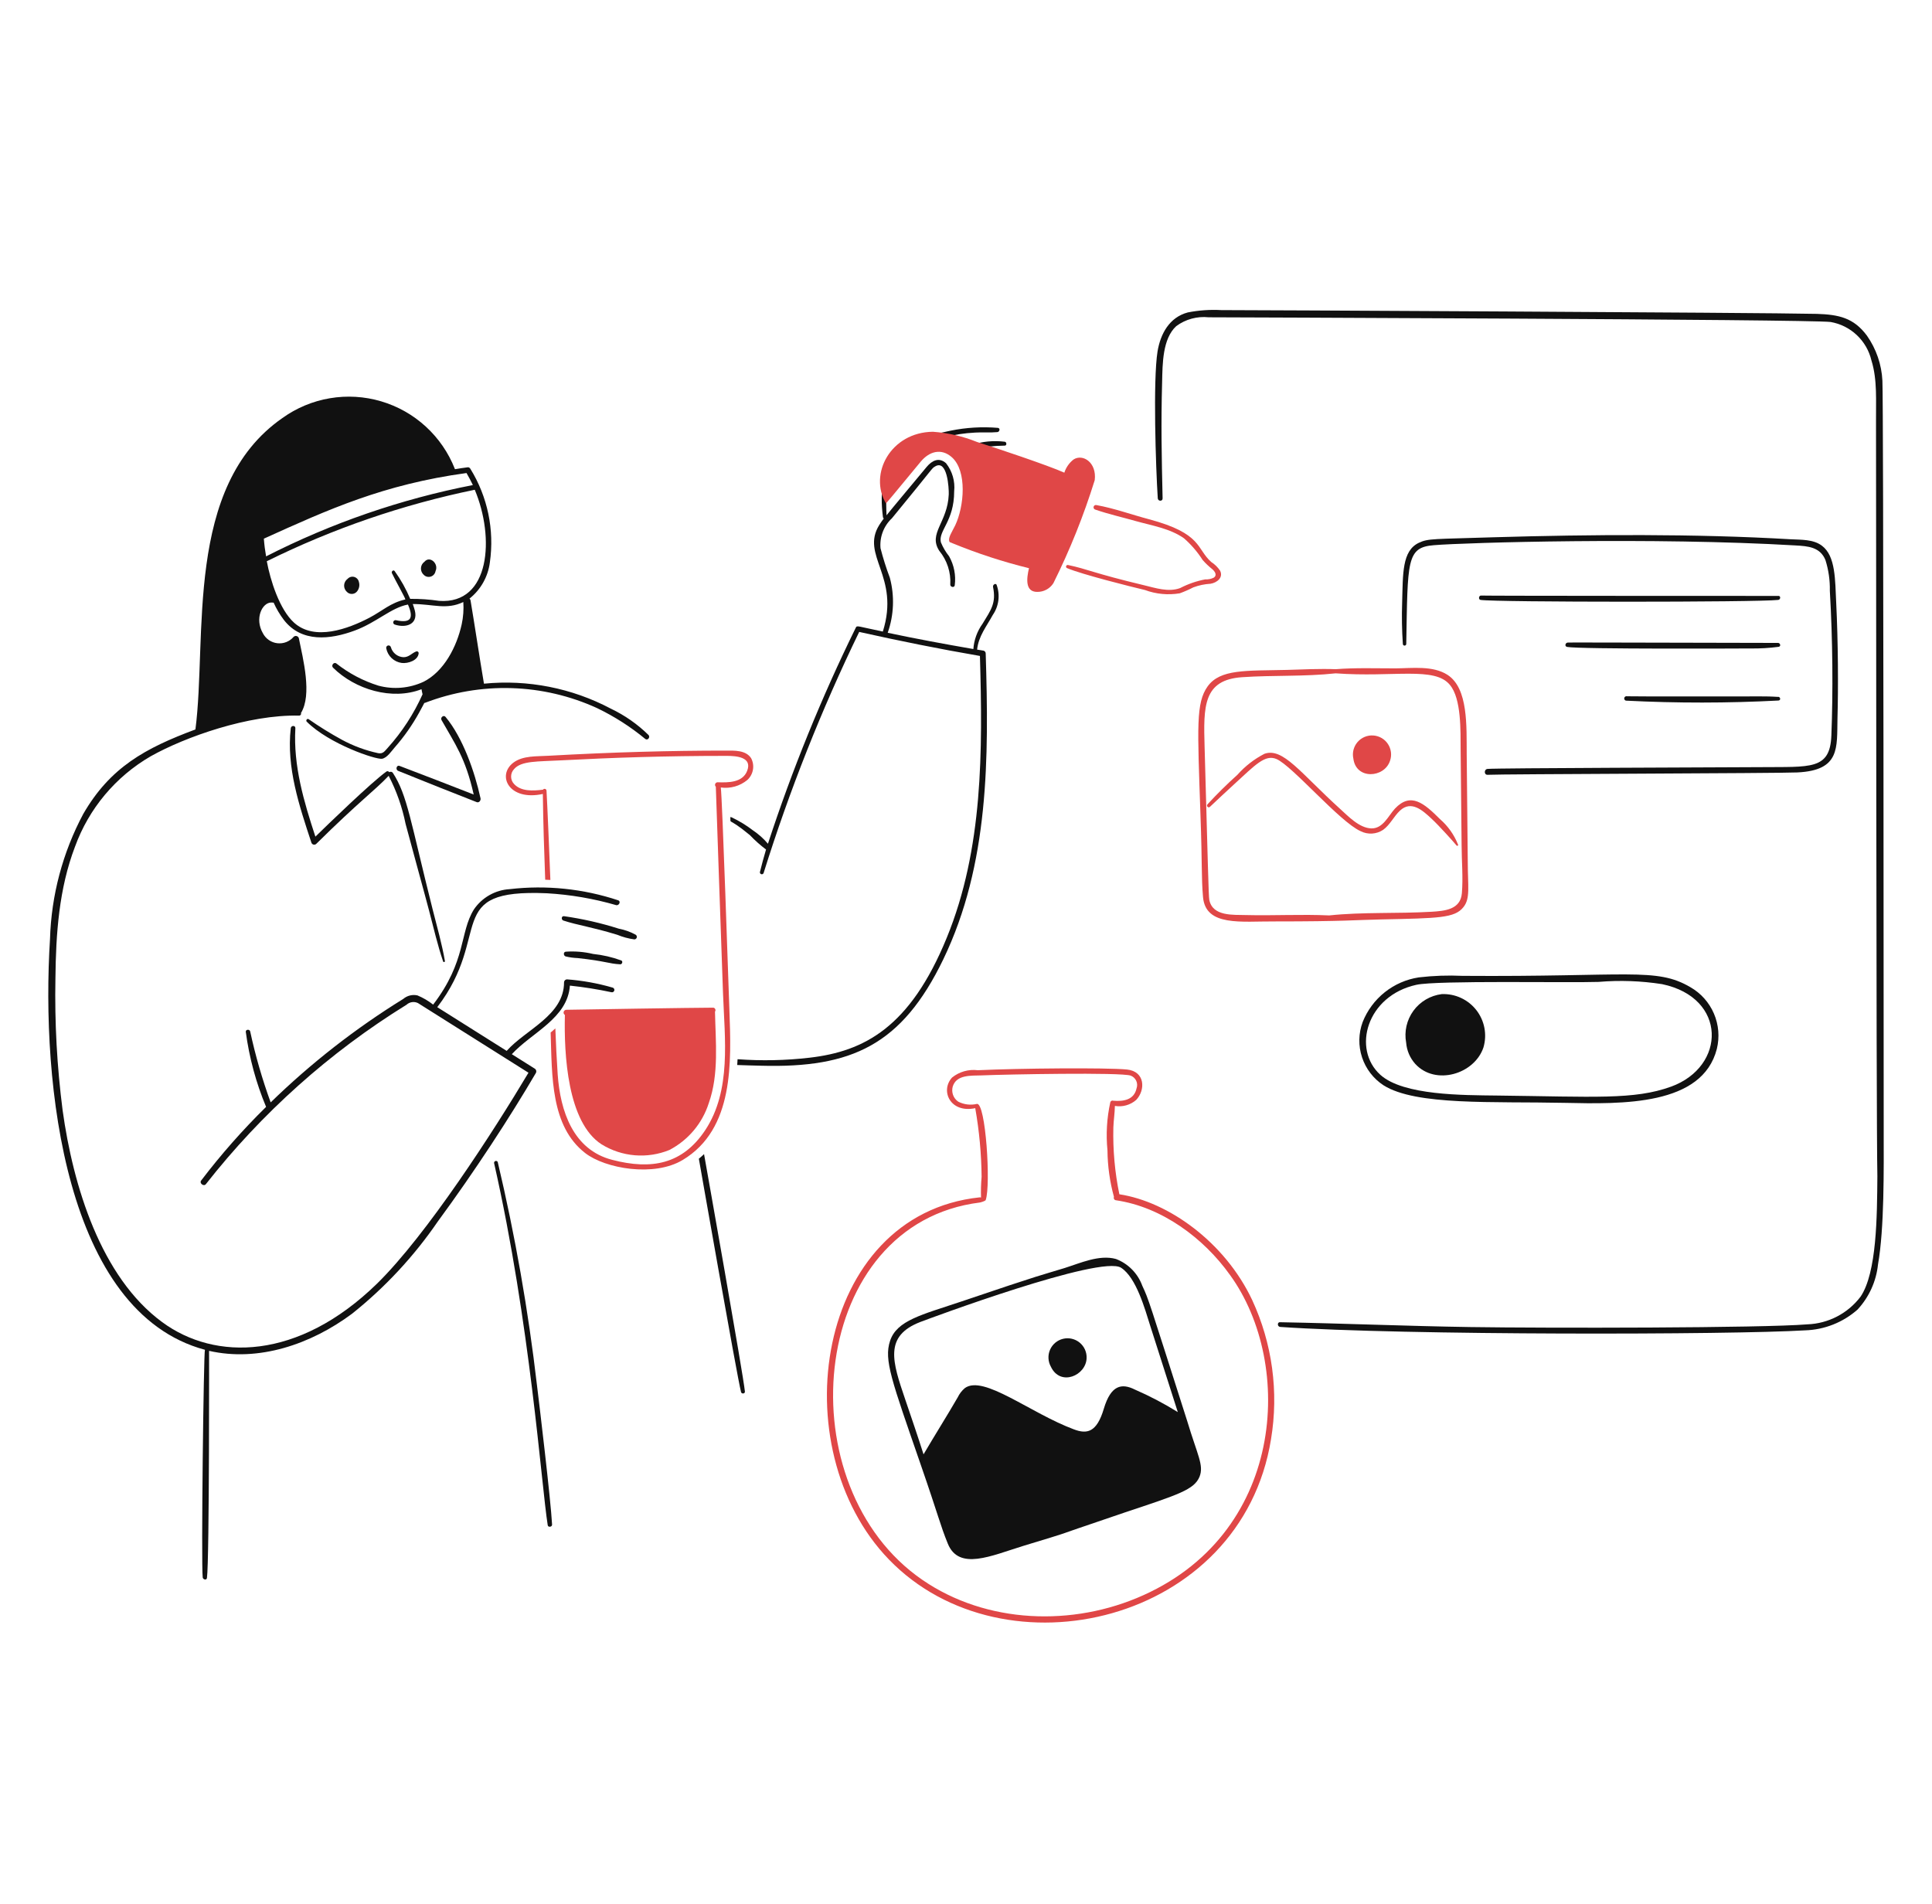 <svg viewBox="0 0 280 276" fill="none" xmlns="http://www.w3.org/2000/svg"><path d="M140.98 65.1C142.514 64.777 144.075 64.606 145.642 64.588C145.932 64.554 145.898 64.092 145.642 64.028C144.017 63.822 142.366 63.979 140.809 64.488C140.736 64.517 140.675 64.572 140.64 64.643C140.604 64.714 140.597 64.795 140.618 64.871C140.639 64.948 140.688 65.013 140.755 65.055C140.822 65.098 140.902 65.114 140.98 65.1Z" fill="#111111"/><path d="M176.827 82.718C176.489 82.215 176.054 81.787 175.546 81.458C173.372 79.548 174.286 77.332 166.513 75.258C164.003 74.592 161.473 73.671 158.914 73.21C158.828 73.185 158.736 73.196 158.657 73.239C158.579 73.282 158.521 73.355 158.496 73.441C158.471 73.526 158.482 73.619 158.525 73.697C158.568 73.775 158.64 73.834 158.726 73.858C160.656 74.525 162.688 74.978 164.651 75.538C166.974 76.188 169.569 76.598 171.584 78.015C172.635 78.933 173.55 79.997 174.3 81.173C174.722 81.651 175.185 82.091 175.683 82.488C176.042 82.796 176.45 83.342 175.921 83.719C175.537 83.915 175.106 84.004 174.675 83.975C173.407 84.216 172.181 84.641 171.035 85.235C169.327 85.866 167.45 85.218 165.759 84.815C158.493 83.084 157.592 82.474 154.797 81.896C154.736 81.88 154.671 81.889 154.616 81.921C154.562 81.953 154.522 82.005 154.506 82.066C154.49 82.127 154.499 82.192 154.531 82.246C154.563 82.301 154.615 82.34 154.676 82.356C156.793 83.251 163.862 85.03 165.929 85.515C167.543 86.114 169.286 86.279 170.983 85.994C171.65 85.751 172.301 85.466 172.931 85.14C173.736 84.836 174.582 84.658 175.441 84.61C176.365 84.459 177.325 83.72 176.827 82.718Z" fill="#E04747"/><path d="M78.982 118.663C79.005 118.663 79.027 118.654 79.043 118.638C79.059 118.622 79.068 118.6 79.068 118.577C79.068 118.555 79.059 118.533 79.043 118.517C79.027 118.501 79.005 118.492 78.982 118.492C78.96 118.492 78.938 118.501 78.922 118.517C78.906 118.533 78.897 118.555 78.897 118.577C78.897 118.6 78.906 118.622 78.922 118.638C78.938 118.654 78.96 118.663 78.982 118.663Z" fill="#E04747"/><path d="M181.471 188.416C177.524 180.051 169.351 174.185 162.226 173.1C161.569 169.916 161.277 166.668 161.356 163.418C161.391 162.376 161.561 161.335 161.578 160.293C162.126 160.387 162.687 160.357 163.222 160.206C163.757 160.056 164.251 159.788 164.669 159.422C166.011 158.011 165.998 155.288 163.32 155.016C160.352 154.728 147.601 154.839 141.702 155.119C141.043 155.037 140.373 155.089 139.734 155.271C139.094 155.453 138.498 155.762 137.98 156.178C136.228 158.101 137.721 161.389 141.34 160.618C141.92 163.905 142.229 167.235 142.262 170.573C142.174 171.572 142.146 172.575 142.177 173.578C142.119 173.549 142.054 173.537 141.989 173.544C118.147 176.064 113.228 209.913 128.829 226.034C145.548 243.334 179.914 235.295 184.206 208.6C185.345 201.75 184.391 194.716 181.471 188.416ZM164.72 231.636C154.406 235.904 141.873 235.136 132.8 228.357C113.824 214.161 117.488 177.359 142.003 174.294C142.057 174.294 142.792 174.096 142.857 173.936C143.618 171.763 142.857 159.747 141.576 160.003C140.667 160.217 139.711 160.102 138.879 159.678C138.533 159.444 138.27 159.107 138.126 158.715C137.982 158.323 137.965 157.895 138.076 157.493C138.606 155.735 140.757 155.922 142.226 155.87C145.842 155.719 162.476 155.399 163.877 155.904C164.23 156.041 164.516 156.311 164.673 156.655C164.83 157 164.846 157.393 164.717 157.749C164.359 159.429 162.821 159.662 161.357 159.541C161.314 159.523 161.267 159.514 161.219 159.516C161.172 159.517 161.126 159.529 161.084 159.55C161.042 159.571 161.004 159.601 160.975 159.638C160.946 159.675 160.924 159.718 160.913 159.764C160.41 162.05 160.271 164.401 160.503 166.73C160.523 169.01 160.839 171.277 161.442 173.475C161.42 173.528 161.411 173.585 161.415 173.642C161.42 173.699 161.438 173.754 161.468 173.803C161.498 173.852 161.54 173.892 161.589 173.921C161.638 173.951 161.693 173.968 161.75 173.971C168.375 174.944 174.437 179.431 178.262 184.797C187.625 197.698 186.311 222.694 164.72 231.636Z" fill="#E04747"/><path d="M157.48 196.84C157.496 196.413 157.413 195.989 157.237 195.6C157.062 195.21 156.798 194.867 156.468 194.597C156.138 194.326 155.749 194.136 155.333 194.041C154.917 193.946 154.484 193.948 154.069 194.048C153.654 194.148 153.267 194.342 152.94 194.616C152.613 194.89 152.353 195.237 152.182 195.628C152.011 196.019 151.932 196.444 151.953 196.871C151.973 197.297 152.092 197.713 152.3 198.086C153.671 201.006 157.413 199.374 157.48 196.84Z" fill="#111111"/><path d="M172.06 205.971C166.474 188.471 166.48 188.331 165.554 186.371C165.235 185.485 164.728 184.678 164.067 184.006C163.407 183.334 162.61 182.813 161.729 182.477C159.305 181.811 156.572 183.075 154.284 183.792C150.564 184.94 151.654 184.468 139.275 188.658C133.602 190.565 129.979 191.366 128.995 194.345C128.083 197.102 129.2 200.021 133.434 212.275C136.094 219.96 136.226 220.931 137.362 223.733C138.971 227.699 143.651 225.495 148.324 224.057C156.919 221.425 149.584 223.758 162.992 219.225C170.81 216.619 173.085 215.916 173.853 214.017C174.495 212.369 173.544 210.911 172.06 205.971ZM131.2 202.86C129.332 197.371 128.078 193.652 133.386 191.607C134.595 191.142 159.583 181.836 162.483 183.753C164.688 185.192 165.921 189.707 166.718 192.221C168.049 196.371 169.375 200.521 170.696 204.67C168.706 203.434 166.629 202.344 164.48 201.408C162.558 200.448 160.999 200.745 159.972 204.191C158.946 207.638 157.531 207.885 155.652 207.18C149.3 204.814 142.555 199.23 139.84 201.187C139.401 201.557 139.046 202.017 138.799 202.535C137.33 205.08 135.384 208.17 133.847 210.795C133.01 208.156 132.101 205.512 131.2 202.86Z" fill="#111111"/><path d="M212.72 124.895C212.72 124.366 212.617 114.001 212.566 109.322C212.535 105.262 212.807 99.765 209.783 97.812C207.665 96.447 204.677 96.856 202.286 96.874C199.384 96.874 196.463 96.771 193.578 96.993C191.239 96.908 188.866 97.027 186.526 97.096C180.548 97.236 176.844 96.956 175.017 99.487C173.317 101.888 173.54 105.259 173.975 117.928C174.255 125.663 174.093 126.976 174.35 130.018C174.728 134.331 179.913 133.518 184.733 133.553C194.902 133.553 196.419 133.339 200.186 133.262C208.519 133.085 210.826 133.073 212.086 131.487C213.116 130.222 212.72 128.489 212.72 124.895ZM211.866 129.471C211.666 131.851 209.373 132.033 207.444 132.152C202.525 132.443 197.54 132.17 192.639 132.682C188.626 132.493 184.596 132.733 180.583 132.63C178.704 132.579 175.75 132.835 175.263 130.445C175.148 129.885 175.048 124.743 174.58 108.263C174.404 102.367 174.37 98.542 180.009 98.154C184.517 97.847 189.077 98.085 193.568 97.594C201.986 98.209 207.941 96.566 210.132 99.274C211.812 101.266 211.665 106.004 211.686 108.615C211.736 113.225 211.826 122.475 211.826 122.475C211.833 124.793 212.059 127.184 211.866 129.471Z" fill="#E04747"/><path d="M201.45 110.278C201.592 109.874 201.639 109.443 201.586 109.019C201.533 108.594 201.382 108.187 201.146 107.831C200.909 107.474 200.593 107.177 200.223 106.963C199.852 106.75 199.437 106.625 199.009 106.599C198.582 106.572 198.155 106.646 197.761 106.813C197.367 106.98 197.017 107.236 196.739 107.561C196.461 107.886 196.262 108.271 196.157 108.687C196.053 109.102 196.047 109.535 196.139 109.953C196.525 113.039 200.627 112.769 201.45 110.278Z" fill="#E04747"/><path d="M208.69 118.72C206.367 116.399 204.453 114.775 202.167 117.201C201.194 118.259 200.442 120.103 198.752 120.07C196.993 120.018 195.405 118.311 194.193 117.218C188.44 112 185.944 108.317 183.26 109.253C181.777 110.015 180.448 111.046 179.34 112.293C177.82 113.659 176.386 115.077 175 116.579C174.777 116.819 175.119 117.177 175.358 116.938C176.519 115.844 177.698 114.736 178.875 113.659C181.924 110.872 183.338 109.302 185.006 110.019C187.302 111.017 194.173 119.129 197.186 120.47C197.697 120.731 198.269 120.851 198.842 120.818C199.415 120.785 199.97 120.6 200.448 120.282C201.473 119.547 201.988 118.335 202.906 117.482C204.546 115.963 206.185 117.466 207.466 118.661C208.586 119.69 210.826 122.205 211.086 122.538C211.189 122.657 211.393 122.555 211.308 122.417C210.747 120.991 209.848 119.723 208.69 118.72Z" fill="#E04747"/><path d="M266.116 87.36C265.954 84.084 266.048 80.594 264.05 79.1C262.79 78.142 261.01 78.246 259.507 78.161C245.706 77.349 230.446 77.461 216.597 77.869C207.712 78.159 207.018 78.022 205.633 78.673C203.183 79.832 203.328 83.143 203.209 87.353C203.141 89.346 203.175 91.34 203.311 93.33C203.311 93.395 203.337 93.458 203.383 93.505C203.43 93.551 203.493 93.577 203.559 93.577C203.624 93.577 203.687 93.551 203.734 93.505C203.78 93.458 203.806 93.395 203.806 93.33C204.021 81.256 203.825 79.33 207.819 79.02C212.32 78.641 239.756 77.847 260.19 79.054C262.017 79.156 263.794 79.275 264.562 81.189C265.011 82.625 265.225 84.124 265.194 85.628C265.614 92.827 265.663 100.313 265.416 106.597C265.227 111.644 262.366 111.121 255.221 111.191C249.95 111.227 216.769 111.317 215.601 111.447C215.055 111.481 215.055 112.335 215.601 112.3C217.12 112.19 258.136 112.087 260.477 111.958C266.732 111.665 266.206 108.364 266.3 104.154C266.427 99.739 266.398 93.055 266.116 87.36Z" fill="#111111"/><path d="M257.715 86.953C258.09 86.902 258.09 86.321 257.715 86.372C257.715 86.372 215.096 86.372 214.666 86.321C214.308 86.286 214.222 86.902 214.581 86.953C216.805 87.296 254.565 87.303 257.715 86.953Z" fill="#111111"/><path d="M257.629 93.185C257.527 93.198 227.081 93.1 227.286 93.134C226.876 93.083 226.688 93.681 227.115 93.766C228.824 94.114 253.526 93.989 253.667 93.988C255.043 94.011 256.418 93.931 257.782 93.75C258.16 93.681 258.006 93.139 257.629 93.185Z" fill="#111111"/><path d="M257.629 101.006C257.404 101.006 256.967 100.937 255.238 100.937C254.825 100.937 236.016 100.962 235.806 100.92C235.722 100.898 235.633 100.909 235.557 100.953C235.482 100.996 235.427 101.067 235.404 101.151C235.382 101.235 235.393 101.325 235.437 101.4C235.48 101.475 235.551 101.531 235.635 101.553C243.007 101.927 250.394 101.921 257.765 101.535C258.16 101.485 258.005 100.92 257.629 101.006Z" fill="#111111"/><path d="M208.946 144.088C208.135 144.189 207.354 144.454 206.649 144.867C205.945 145.281 205.332 145.834 204.85 146.493C204.367 147.152 204.024 147.902 203.841 148.698C203.659 149.495 203.641 150.32 203.79 151.123C203.881 152.272 204.349 153.358 205.121 154.214C208.025 157.373 213.676 155.716 214.991 151.823C215.263 150.902 215.31 149.93 215.131 148.987C214.951 148.044 214.549 147.157 213.958 146.401C213.366 145.644 212.603 145.04 211.732 144.638C210.86 144.235 209.905 144.047 208.946 144.088Z" fill="#111111"/><path d="M244.976 143.08C240.015 140.167 235.98 141.614 211.968 141.441C209.854 141.343 207.736 141.417 205.633 141.662C203.828 141.934 202.126 142.676 200.697 143.811C199.268 144.947 198.162 146.437 197.488 148.134C196.879 149.779 196.847 151.582 197.396 153.248C197.945 154.914 199.043 156.344 200.511 157.304C205.204 160.271 216.373 159.628 226.722 159.848C235.162 160.035 246.711 160.276 248.818 152.027C249.236 150.321 249.088 148.525 248.395 146.911C247.702 145.296 246.502 143.952 244.976 143.08ZM242.158 157.508C236.838 159.432 231.098 158.956 216.937 158.789C212.037 158.728 203.414 158.789 200.067 155.8C195.912 152.067 198.068 144.32 205.275 142.738C208.268 142.078 227.434 142.467 231.673 142.318C234.744 142.058 237.834 142.167 240.878 142.642C250.327 144.605 250.195 154.605 242.158 157.51V157.508Z" fill="#111111"/><path d="M273 163.691C272.992 158.158 272.983 57.702 272.812 55.175C272.696 52.833 271.92 50.571 270.572 48.651C268.642 46.049 266.486 45.599 263.315 45.493C255.615 45.305 178.875 44.933 176.998 44.947C175.368 44.855 173.733 44.97 172.131 45.287C169.471 46.005 168.186 48.378 167.759 50.94C167.09 55.126 167.502 67.696 167.793 72.233C167.828 72.677 168.511 72.695 168.493 72.233C168.353 66.213 168.255 61.422 168.424 55.346C168.483 52.738 168.477 49.095 170.472 47.268C171.823 46.269 173.499 45.812 175.169 45.989C175.309 45.989 262.307 46.269 265.311 46.67C266.733 46.917 268.052 47.577 269.102 48.567C270.153 49.557 270.889 50.833 271.221 52.238C272.108 55.072 271.852 58.197 271.886 61.134C271.914 65.363 271.897 162.096 272.083 170.488C272.038 176.316 272.005 184.449 269.648 187.939C268.742 189.136 267.582 190.117 266.25 190.811C264.918 191.505 263.449 191.895 261.948 191.951C255.352 192.496 224.218 192.511 213.111 192.345C203.907 192.205 194.72 191.815 185.531 191.645C185.087 191.593 185.087 192.296 185.548 192.328C203.652 193.563 250.965 193.476 261.604 192.822C264.409 192.737 267.097 191.674 269.202 189.818C270.875 188.017 271.918 185.722 272.174 183.277C273.101 177.996 273.007 169.572 273 163.691Z" fill="#111111"/><path d="M92.131 135.482C91.374 135.065 90.556 134.771 89.706 134.611C87.102 133.783 84.433 133.175 81.726 132.791C81.351 132.756 81.316 133.304 81.641 133.423C83.741 134.11 85.747 134.352 89.461 135.489C90.254 135.818 91.087 136.042 91.938 136.156C92.016 136.154 92.092 136.127 92.154 136.079C92.216 136.032 92.261 135.965 92.283 135.89C92.304 135.815 92.301 135.735 92.274 135.661C92.247 135.588 92.197 135.525 92.131 135.482Z" fill="#111111"/><path d="M90.031 139.205C88.715 138.725 87.344 138.41 85.95 138.265C84.648 137.955 83.306 137.846 81.971 137.941C81.613 138.009 81.663 138.522 81.971 138.624C82.542 138.763 83.126 138.843 83.713 138.863C87.823 139.31 88.193 139.678 89.894 139.768C90.167 139.784 90.32 139.325 90.031 139.205Z" fill="#111111"/><path d="M58.219 96.089C59.125 96.202 60.599 95.729 60.677 94.671C60.678 94.629 60.67 94.588 60.651 94.55C60.633 94.512 60.606 94.48 60.573 94.454C60.539 94.429 60.5 94.413 60.459 94.406C60.418 94.399 60.376 94.402 60.336 94.415C59.653 94.671 59.277 95.269 58.457 95.255C58.041 95.233 57.642 95.08 57.318 94.819C56.993 94.558 56.759 94.202 56.648 93.8C56.623 93.712 56.564 93.637 56.484 93.592C56.404 93.547 56.31 93.536 56.221 93.561C56.133 93.585 56.058 93.644 56.013 93.725C55.968 93.805 55.957 93.899 55.982 93.988C56.089 94.527 56.363 95.02 56.764 95.397C57.165 95.773 57.674 96.016 58.219 96.089Z" fill="#111111"/><path d="M52.003 84.307C51.962 84.14 51.876 83.988 51.754 83.866C51.633 83.744 51.481 83.658 51.315 83.616C51.148 83.573 50.973 83.577 50.809 83.627C50.644 83.676 50.496 83.769 50.38 83.896C50.232 84.002 50.109 84.14 50.021 84.3C49.933 84.46 49.883 84.637 49.873 84.82C49.863 85.002 49.894 85.184 49.965 85.352C50.035 85.52 50.142 85.671 50.278 85.792C50.372 85.888 50.485 85.964 50.61 86.015C50.735 86.066 50.869 86.09 51.003 86.087C51.138 86.084 51.27 86.053 51.393 85.996C51.515 85.939 51.624 85.858 51.713 85.757C51.883 85.561 51.998 85.324 52.049 85.07C52.1 84.816 52.084 84.553 52.003 84.307Z" fill="#111111"/><path d="M61.515 81.42C61.366 81.526 61.243 81.664 61.155 81.823C61.068 81.983 61.017 82.161 61.007 82.343C60.997 82.525 61.029 82.707 61.099 82.876C61.169 83.044 61.276 83.194 61.412 83.315C61.542 83.448 61.705 83.541 61.884 83.587C62.063 83.632 62.251 83.627 62.427 83.572C62.604 83.518 62.762 83.415 62.884 83.277C63.006 83.138 63.087 82.968 63.119 82.786C63.624 81.714 62.3 80.486 61.515 81.42Z" fill="#111111"/><path d="M42.14 105.549C41.492 111.231 43.369 116.801 45.129 122.129C45.151 122.198 45.19 122.26 45.242 122.31C45.294 122.36 45.358 122.396 45.428 122.415C45.497 122.433 45.571 122.434 45.641 122.417C45.711 122.4 45.776 122.365 45.829 122.317C51.989 116.218 54.4 114.499 56.329 112.447C57.469 114.645 58.294 116.992 58.782 119.42C59.328 121.52 61.65 129.92 62.198 132.038C62.846 134.497 63.41 136.973 64.229 139.381C64.245 139.406 64.269 139.424 64.296 139.435C64.324 139.445 64.354 139.446 64.382 139.439C64.41 139.431 64.435 139.415 64.454 139.392C64.472 139.37 64.484 139.342 64.485 139.313C64.042 136.769 63.325 134.273 62.692 131.765C59.48 119.015 59.052 115.28 56.938 112.025C56.91 111.983 56.875 111.947 56.833 111.919C56.791 111.891 56.744 111.872 56.695 111.862C56.646 111.853 56.595 111.853 56.546 111.863C56.497 111.874 56.45 111.894 56.409 111.923C56.389 111.887 56.362 111.856 56.329 111.832C56.296 111.807 56.259 111.791 56.219 111.783C56.179 111.774 56.137 111.775 56.098 111.785C56.058 111.794 56.021 111.812 55.989 111.838C53.851 113.369 47.414 119.595 45.709 121.264C44.036 116.175 42.498 111 42.806 105.571C42.85 105.104 42.182 105.12 42.14 105.549Z" fill="#111111"/><path d="M69.642 115.709C68.802 111.877 67.092 106.935 64.571 103.909C64.291 103.568 63.785 103.995 63.99 104.37C65.919 107.793 67.462 109.83 68.652 115.161C65.083 113.761 61.502 112.378 57.911 111.013C57.467 110.842 57.28 111.559 57.707 111.73C61.496 113.267 65.298 114.781 69.112 116.271C69.454 116.374 69.706 116 69.642 115.709Z" fill="#111111"/><path d="M88.528 102.714C82.887 99.727 76.492 98.467 70.14 99.093C69.509 95.388 68.792 90.553 68.194 87.021C68.186 86.97 68.169 86.922 68.143 86.878C68.116 86.834 68.081 86.795 68.04 86.765C69.67 85.469 70.73 83.588 70.994 81.522C71.673 76.799 70.67 71.988 68.159 67.931C68.124 67.87 68.075 67.82 68.015 67.784C67.955 67.748 67.887 67.727 67.817 67.725C67.186 67.81 66.571 67.896 65.94 68.005C65.94 67.988 65.94 67.988 65.923 67.971C65.005 65.63 63.565 63.529 61.711 61.83C59.858 60.13 57.641 58.877 55.228 58.165C52.817 57.453 50.274 57.302 47.795 57.724C45.315 58.145 42.965 59.127 40.923 60.595C26.643 70.521 30.054 92.348 28.323 105.727C21.025 108.447 15.97 111.22 12.067 117.97C9.085 123.56 7.435 129.764 7.248 136.097C5.914 157.114 9.436 190.198 29.702 195.64C29.513 195.829 29.142 226.709 29.378 228.63C29.411 228.938 29.938 229.092 29.992 228.715C30.36 226.156 30.3 193.679 30.3 195.794C37.474 197.428 45.041 194.86 51.02 190.414C55.804 186.599 59.993 182.093 63.451 177.044C68.811 169.747 73.899 161.942 77.658 155.529C77.72 155.42 77.737 155.291 77.706 155.17C77.674 155.048 77.595 154.945 77.487 154.881C76.377 154.181 75.284 153.497 74.175 152.796C77.06 149.654 82.268 147.606 82.593 142.856C84.612 143.07 86.618 143.389 88.603 143.812C88.692 143.837 88.786 143.826 88.866 143.781C88.946 143.736 89.005 143.661 89.03 143.573C89.055 143.484 89.044 143.39 88.999 143.31C88.954 143.23 88.879 143.171 88.791 143.146C86.63 142.517 84.41 142.116 82.166 141.95C82.055 141.954 81.949 142 81.871 142.08C81.792 142.159 81.748 142.266 81.746 142.377C81.746 147.176 76.196 149.208 73.43 152.317C70.972 150.763 64.26 146.545 63.372 145.982C71.483 135.39 64.084 128.815 79.253 129.471C82.659 129.666 86.033 130.244 89.31 131.194C89.704 131.279 90.027 130.665 89.6 130.494C84.539 128.812 79.171 128.258 73.874 128.873C72.841 128.932 71.836 129.228 70.936 129.738C70.035 130.248 69.265 130.958 68.683 131.813C66.583 135.184 67.623 139.269 62.775 145.61C62.082 145.064 61.318 144.615 60.504 144.277C60.143 144.195 59.769 144.198 59.41 144.287C59.051 144.376 58.718 144.548 58.437 144.789C51.506 149.071 45.064 154.099 39.227 159.782C38.002 156.422 37.009 152.981 36.256 149.485C36.17 149.143 35.573 149.195 35.624 149.57C36.122 153.304 37.111 156.956 38.564 160.432C35.177 163.76 32.033 167.326 29.155 171.104C28.848 171.496 29.532 172.025 29.838 171.633C37.926 161.321 47.771 152.517 58.919 145.627C59.139 145.425 59.415 145.294 59.71 145.251C60.006 145.208 60.307 145.256 60.575 145.387C60.725 145.471 74.238 153.987 76.591 155.48C71.569 163.911 61.859 178.976 54.649 186.045C43.211 197.208 31.15 197.264 23.503 191.628C14.615 185.102 10.59 171.895 9.075 160.926C8.258 154.585 7.91 148.193 8.033 141.802C8.1 135.362 8.546 128.807 10.867 122.728C12.871 117.201 16.759 112.558 21.847 109.613C26.831 106.813 36.023 103.55 43.345 103.722C43.391 103.723 43.437 103.714 43.478 103.694C43.519 103.674 43.555 103.644 43.582 103.607C43.608 103.57 43.626 103.527 43.632 103.481C43.639 103.436 43.634 103.39 43.618 103.347C45.252 100.687 43.933 95.563 43.312 92.504C43.29 92.429 43.249 92.361 43.193 92.306C43.137 92.252 43.068 92.212 42.993 92.192C42.918 92.171 42.838 92.17 42.763 92.189C42.687 92.208 42.617 92.246 42.56 92.299C42.272 92.636 41.906 92.898 41.494 93.06C41.081 93.222 40.635 93.281 40.195 93.23C39.754 93.18 39.333 93.022 38.968 92.77C38.603 92.518 38.306 92.18 38.102 91.787C36.869 89.649 37.989 87.342 39.315 87.329C39.438 87.329 39.568 87.347 39.623 87.347H39.656C40.054 88.238 40.553 89.079 41.143 89.856C43.704 93.17 47.863 92.708 51.405 91.396C54.586 90.22 56.693 88.075 59.123 87.623C59.972 89.575 59.597 90.377 57.382 89.894C57.3 89.877 57.215 89.892 57.144 89.935C57.072 89.979 57.02 90.048 56.998 90.129C56.977 90.21 56.986 90.296 57.026 90.37C57.066 90.443 57.132 90.499 57.211 90.525C58.782 91.055 60.609 90.525 60.131 88.528C60.046 88.203 59.942 87.879 59.823 87.548C62.776 87.548 64.677 88.437 67.148 87.258C67.222 88.345 67.142 89.437 66.91 90.502C66.195 93.741 64.348 97.332 61.377 98.818C59.331 99.767 57.015 99.966 54.837 99.378C52.624 98.688 50.557 97.597 48.741 96.158C48.366 95.901 47.956 96.466 48.264 96.772C51.456 99.932 56.804 101.553 61.088 99.897C61.138 100.136 61.173 100.393 61.24 100.632C59.972 103.47 58.266 106.091 56.186 108.401C55.742 108.879 55.52 109.29 54.82 109.169C52.971 108.772 51.188 108.112 49.526 107.209C47.874 106.306 46.273 105.314 44.729 104.237C44.506 104.097 44.285 104.425 44.449 104.595C47.692 107.841 54.505 110.137 55.377 109.974C56.111 109.834 56.725 108.882 57.187 108.353C58.551 106.802 59.742 105.107 60.739 103.298C61.769 101.444 61.369 101.984 61.61 101.864C65.606 100.328 69.868 99.605 74.147 99.737C78.426 99.869 82.636 100.853 86.53 102.633C89.036 103.837 91.386 105.341 93.53 107.113C93.905 107.369 94.263 106.823 93.99 106.533C92.394 104.966 90.548 103.675 88.528 102.714ZM38.24 78.074C47.568 73.849 55.579 70.206 67.61 68.562C67.935 69.122 68.243 69.703 68.533 70.304C58.11 72.334 48.023 75.813 38.564 80.64C38.412 79.791 38.303 78.934 38.24 78.074ZM63.648 87.09C62.258 86.883 60.854 86.786 59.448 86.799C58.851 85.375 58.095 84.023 57.194 82.769C57.007 82.53 56.682 82.838 56.801 83.076C57.261 84.056 58.748 86.681 58.748 86.884C56.584 87.366 55.425 88.546 53.523 89.544C50.443 91.15 45.616 92.942 42.629 90.261C40.516 88.362 39.183 84.13 38.667 81.347C48.228 76.617 58.357 73.135 68.806 70.987C71.711 77.882 71.074 87.623 63.648 87.09Z" fill="#111111"/><path d="M77.822 200.78C76.558 189.891 74.659 179.087 72.135 168.42C72.106 168.361 72.057 168.315 71.997 168.289C71.937 168.262 71.87 168.258 71.807 168.276C71.744 168.294 71.689 168.334 71.653 168.388C71.616 168.442 71.599 168.507 71.606 168.573C76.868 191.8 78.449 215.235 79.38 221.06C79.43 221.418 80.028 221.333 80.011 220.975C79.825 217.42 78.156 203.454 77.822 200.78Z" fill="#111111"/><path d="M108.319 113.044C108.741 112.652 109.023 112.133 109.122 111.566C109.221 110.998 109.13 110.414 108.865 109.903C108.08 108.69 106.406 108.793 105.143 108.793C97.182 108.793 88.801 109.019 79.426 109.544C77.805 109.647 75.772 109.493 74.386 110.551C71.963 112.407 73.776 116.151 78.673 115.076C78.723 119.225 78.861 123.358 79.015 127.508C79.269 127.508 79.526 127.525 79.765 127.541C79.663 124.758 79.304 116.136 79.205 114.598C79.202 114.54 79.18 114.484 79.143 114.438C79.106 114.392 79.056 114.359 78.999 114.344C78.943 114.328 78.882 114.331 78.827 114.352C78.772 114.372 78.725 114.41 78.693 114.458C77.309 114.629 75.533 114.75 74.509 113.639C74.231 113.351 74.075 112.967 74.071 112.567C74.068 112.167 74.218 111.78 74.491 111.488C75.526 110.253 77.92 110.393 81.288 110.207C88.988 109.806 96.396 109.558 105.314 109.558C106.68 109.558 109.07 109.712 108.284 111.727C107.618 113.452 105.535 113.435 103.999 113.383C103.924 113.384 103.851 113.407 103.79 113.45C103.728 113.492 103.681 113.552 103.653 113.621C103.626 113.691 103.62 113.767 103.636 113.84C103.652 113.913 103.689 113.98 103.743 114.031C103.743 114.031 104.562 138.058 104.784 143.949C105.022 150.541 106.03 158.036 102.206 163.808C98.931 168.741 94.441 169.595 88.733 168.111C83.047 166.66 81.203 161.025 80.826 155.749C80.674 153.528 80.57 151.291 80.485 149.054C80.263 149.26 80.041 149.464 79.803 149.652C80.01 155.998 79.803 163.243 84.805 167.121C87.725 169.397 94.812 170.621 98.945 168.127C106.425 163.638 105.981 153.922 105.707 146.339C105.577 142.773 104.675 115.419 104.461 114.139C105.145 114.234 105.841 114.186 106.505 113.997C107.17 113.809 107.787 113.484 108.319 113.044Z" fill="#E04747"/><path d="M103.622 146.632C103.658 146.582 103.681 146.524 103.689 146.463C103.696 146.402 103.689 146.34 103.667 146.283C103.645 146.225 103.61 146.174 103.563 146.134C103.517 146.094 103.461 146.066 103.401 146.052C100.915 146.052 83.416 146.332 82.074 146.359C81.986 146.361 81.902 146.392 81.834 146.446C81.765 146.5 81.715 146.574 81.692 146.658C81.669 146.743 81.674 146.832 81.705 146.914C81.737 146.995 81.794 147.064 81.868 147.111C81.728 152.876 82.244 162.669 87.179 165.859C88.638 166.76 90.29 167.304 91.999 167.447C93.708 167.589 95.426 167.327 97.014 166.68C99.735 165.26 101.785 162.823 102.718 159.9C104.22 155.666 103.708 151.038 103.622 146.632Z" fill="#E04747"/><path d="M143.92 85.074C144.388 87.408 143.64 88.371 142.401 90.402C141.623 91.478 141.162 92.749 141.068 94.073C136.919 93.356 132.77 92.588 128.654 91.717C129.558 89.148 129.666 86.367 128.962 83.737C128.435 82.34 127.985 80.915 127.613 79.468C127.538 78.664 127.649 77.854 127.936 77.099C128.223 76.344 128.679 75.665 129.269 75.114C135.656 67.344 134.954 67.974 135.502 67.617C137.295 66.507 137.535 70.742 137.5 71.665C137.333 75.743 134.473 77.316 136.133 79.843C137.261 81.218 137.829 82.968 137.722 84.743C137.722 85.102 138.32 85.221 138.37 84.829C138.557 83.377 138.269 81.904 137.551 80.629C137.06 80.011 136.657 79.327 136.356 78.597C135.971 76.892 138.285 75.58 138.285 71.221C138.439 69.759 138.016 68.295 137.108 67.14C136.066 66.217 135.058 66.763 134.289 67.686C133.077 69.154 129.184 73.798 128.484 74.686C128.279 70.403 128.617 67.091 132.404 64.987C135.196 63.63 138.234 62.852 141.334 62.698C142.394 62.63 143.486 62.733 144.544 62.63C144.869 62.595 145.006 62.083 144.63 62.016C142.328 61.825 140.011 61.963 137.749 62.425C130.312 63.888 126.946 66.989 127.964 74.959C127.968 74.997 127.981 75.034 128.002 75.067C128.023 75.1 128.051 75.127 128.085 75.146C127.862 75.454 127.639 75.761 127.435 76.086C124.669 80.501 130.48 83.506 127.947 91.539C124.235 90.775 124.228 90.615 124.037 90.958C119.059 101.09 114.802 111.561 111.297 122.293C110.662 121.546 109.927 120.891 109.112 120.345C108.156 119.61 107.123 118.98 106.032 118.468C105.973 118.441 105.909 118.429 105.844 118.433C105.952 119.619 105.328 118.275 108.679 121.045C109.4 121.803 110.183 122.5 111.019 123.129C110.694 124.222 110.404 125.315 110.131 126.407C110.124 126.473 110.14 126.538 110.177 126.593C110.214 126.647 110.268 126.687 110.331 126.706C110.394 126.724 110.462 126.72 110.522 126.693C110.582 126.667 110.631 126.62 110.66 126.561C114.408 114.577 119.041 102.888 124.52 91.591C130.326 92.889 136.165 94.066 142.02 95.074C142.412 108.786 142.498 123.026 137.204 135.936C131.884 148.939 125.224 152.384 117.345 153.303C113.876 153.705 110.377 153.779 106.894 153.524C106.877 153.797 106.861 154.084 106.844 154.364C107.988 154.398 109.148 154.449 110.293 154.466C123.463 154.829 130.711 151.448 136.709 139.047C143.357 125.247 143.322 109.857 142.856 94.718C142.857 94.626 142.828 94.535 142.772 94.461C142.717 94.387 142.639 94.333 142.549 94.308C142.241 94.256 141.917 94.206 141.61 94.154C141.814 92.208 142.958 90.825 143.881 89.134C144.315 88.505 144.592 87.782 144.69 87.025C144.787 86.267 144.702 85.498 144.441 84.78C144.348 84.477 143.85 84.717 143.92 85.074Z" fill="#111111"/><path d="M102.035 167.278C101.796 167.513 101.545 167.735 101.283 167.943C101.31 168.097 106.798 199.41 107.397 201.769C107.482 202.077 107.995 202.026 107.957 201.685C107.715 199.228 102.434 169.526 102.035 167.278Z" fill="#111111"/><path d="M155.585 66.598C154.96 67.088 154.495 67.754 154.252 68.51C151.859 67.434 144.172 64.87 141.582 64.054C139.549 63.235 137.4 62.738 135.213 62.58C129.094 62.642 125.866 68.705 128.4 72.962C132.096 68.446 123.421 79.061 133.42 66.934C134.702 65.386 136.44 64.939 137.945 66.269C140.195 68.271 139.733 73.399 138.44 76.138C137.928 77.164 137.445 77.878 137.553 78.378C137.617 78.639 137.599 78.539 138.082 78.754C141.671 80.226 145.363 81.43 149.129 82.356C148.754 83.91 148.583 85.789 150.308 85.789C150.776 85.798 151.238 85.687 151.65 85.466C152.063 85.246 152.412 84.923 152.664 84.529C155.058 79.717 157.062 74.721 158.658 69.588C158.967 67.024 156.929 65.734 155.585 66.598Z" fill="#E04747"/></svg>